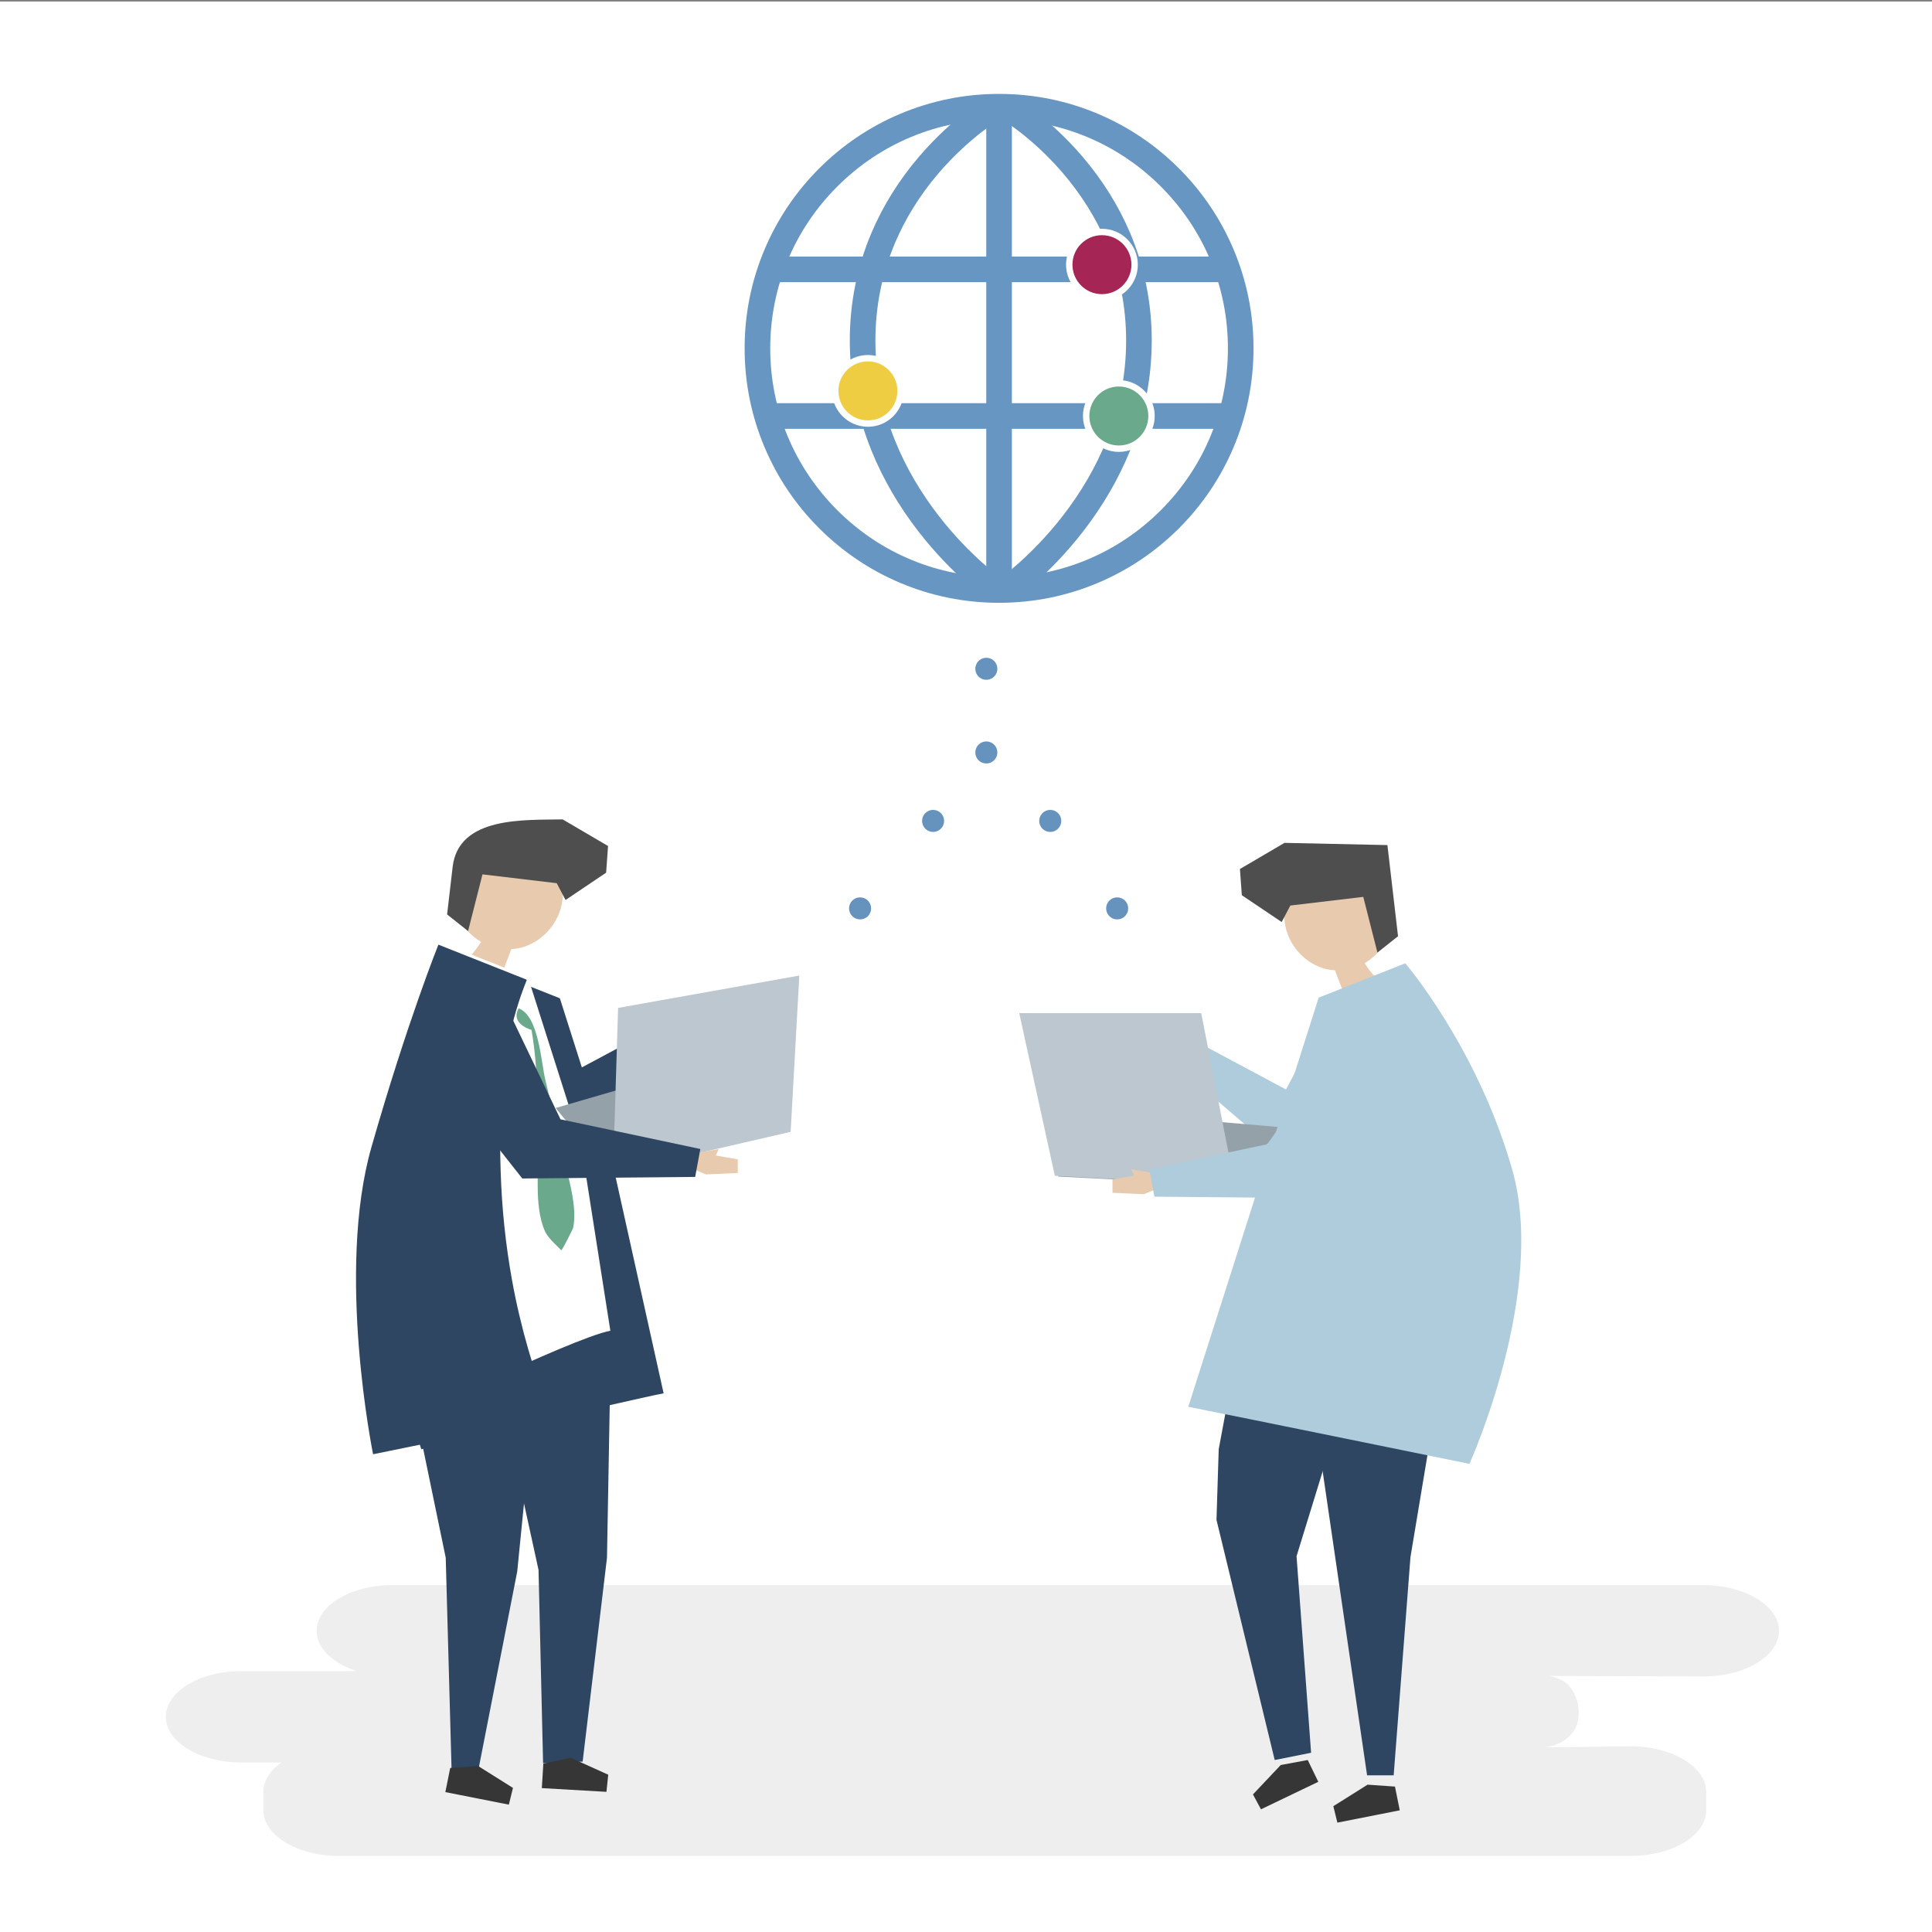<?xml version="1.0" encoding="utf-8"?>
<!-- Generator: Adobe Illustrator 27.5.0, SVG Export Plug-In . SVG Version: 6.00 Build 0)  -->
<svg version="1.1" xmlns="http://www.w3.org/2000/svg" xmlns:xlink="http://www.w3.org/1999/xlink" x="0px" y="0px"
	 viewBox="0 0 1270 1270" style="enable-background:new 0 0 1270 1270;" xml:space="preserve">
<rect x="0" y="0" width="1270" height="1270" fill="#808080" stroke="none"/>
<g id="background">
	<g>
		<rect y="1" style="fill:#FFFFFF;" width="1270" height="1270"/>
	</g>
</g>
<g id="shadow">
	<g style="opacity:0.11;">
		<path style="fill:#606060;" d="M1119.824,1042H257.736c-27.268,0-49.579,13.509-49.579,30.02l0,0
			c0,11.433,10.702,21.422,26.335,26.488h-75.914c-27.268,0-49.579,13.509-49.579,30.02l0,0c0,16.511,22.31,30.02,49.579,30.02
			h26.452c-7.388,5.246-11.87,12.032-11.87,19.425v12.008c0,16.511,22.31,30.02,49.579,30.02h849.255
			c27.268,0,49.579-13.509,49.579-30.02v-12.008c0-16.511-22.31-30.02-49.579-30.02l-57.745,0.667c4.399,0,11.54-2.101,16.332-6.325
			c8.401-7.406,8.774-18.679,4.666-28.01c-2.663-6.049-6.929-10.846-17.498-12.65l102.074,0.405
			c27.268,0,49.579-13.509,49.579-30.02l0,0C1169.402,1055.509,1147.092,1042,1119.824,1042z"/>
	</g>
</g>
<g id="object">
	<g>
		<g>
			<g>
				<polygon style="fill:#E8CBAE;" points="763.355,691.137 749.931,676.385 755.591,669.989 766.88,677.92 768.241,673.57 
					778.286,687.687 773.244,695.183 				"/>
			</g>
			<g>
				<polygon style="fill:#AECCDC;" points="879.467,651.979 845.342,716.173 774.201,678.153 766.195,694.373 847.717,764.352 
					925.267,682.639 				"/>
			</g>
		</g>
		<g>
			<g>
				<path style="fill:#94A1A9;" d="M841,740.872c-5.747,8.768-29.618,40.388-29.259,38.448l-116.384-5.915L736.97,732L841,740.872z"
					/>
			</g>
			<g>
				<polygon style="fill:#BCC7CF;" points="789.635,666 670,666 693.407,772.909 811.742,779.291 				"/>
			</g>
		</g>
		<g>
			<g>
				<polygon style="fill:#2E4661;" points="890.556,869.907 890.556,898.612 852.284,1022.998 861.852,1152.168 837.931,1156.952 
					799.659,999.077 801.123,952.628 818.795,857.896 				"/>
			</g>
			<g>
				<polygon style="fill:#2E4661;" points="860.196,903.894 898.653,1167.019 916.133,1167.019 927.173,1023.496 951.093,879.974 
									"/>
			</g>
			<g>
				<polygon style="fill:#363636;" points="841.891,1160.233 823.631,1179.558 828.906,1189.354 866.584,1171.269 859.644,1156.952 
									"/>
			</g>
			<g>
				<polygon style="fill:#363636;" points="898.977,1173.153 876.467,1187.304 879.127,1198.107 920.128,1190.009 916.986,1174.412 
									"/>
			</g>
		</g>
		<g>
			<g>
				<path style="fill:#E8CBAE;" d="M844.3,590.578c15.503,1.14,29.999-11.591,45.258-8.431c9.921,2.055,17.753,10.855,20.781,20.772
					c1.411,4.623,1.911,9.661,0.53,14.257c-0.896,2.983-2.549,5.672-4.495,8.061c-2.602,3.194-5.784,5.847-9.317,7.886
					c1.94,3.127,4.164,6.079,6.636,8.805c-7.15,2.738-14.3,5.476-21.45,8.214c-1.58-4.109-3.16-8.217-4.74-12.325
					c-2.15-0.119-4.293-0.425-6.392-0.97c-12.695-3.294-23.219-14.412-26.05-27.519C843.736,603.188,843.991,596.838,844.3,590.578z
					"/>
			</g>
			<g>
				<polygon style="fill:#4E4E4E;" points="848.214,595.255 896.152,589.559 905.456,626.177 918.993,615.434 912.017,555.517 
					844.364,554.06 815.071,571.245 816.311,588.466 842.504,606.097 				"/>
			</g>
		</g>
		<g>
			<path style="fill:#AECCDC;" d="M866.821,655.812l56.939-22.587c0,0,47.286,55.091,70.29,135.605
				c23.004,80.514-28.116,193.44-28.116,193.44s-158.774-32.413-184.822-37.525l51.386-161.028L866.821,655.812z"/>
		</g>
		<g>
			<g>
				<polygon style="fill:#E8CBAE;" points="751.822,785.017 731.282,784.09 731.295,775.294 745.502,772.814 743.578,768.651 
					761.058,771.585 762.278,780.731 				"/>
			</g>
			<g>
				<polygon style="fill:#AECCDC;" points="880.499,676.946 845.775,749.454 755.472,768.607 758.821,786.631 870.449,787.648 
					932.877,708.484 				"/>
			</g>
		</g>
		<g>
			<g>
				<circle style="fill:#6593BE;" cx="565.373" cy="597.127" r="7.25"/>
			</g>
			<g>
				<circle style="fill:#6593BE;" cx="734.373" cy="597.127" r="7.25"/>
			</g>
			<g>
				<circle style="fill:#6593BE;" cx="690.373" cy="539.627" r="7.25"/>
			</g>
			<g>
				<circle style="fill:#6593BE;" cx="648.373" cy="494.626" r="7.25"/>
			</g>
			<g>
				<path style="fill:#6593BE;" d="M614.399,532.449c3.964,0.566,6.718,4.239,6.152,8.202c-0.566,3.964-4.239,6.718-8.202,6.152
					c-3.964-0.566-6.718-4.239-6.152-8.202C606.763,534.638,610.435,531.883,614.399,532.449z"/>
			</g>
			<g>
				<path style="fill:#6593BE;" d="M649.399,432.449c3.964,0.566,6.718,4.238,6.152,8.202s-4.239,6.718-8.202,6.152
					c-3.964-0.566-6.718-4.239-6.152-8.202C641.763,434.638,645.435,431.883,649.399,432.449z"/>
			</g>
		</g>
		<g>
			<g>
				<g>
					<g>
						<g>
							<path style="fill:#6696C1;" d="M656.74,396.249c-22.576,0-44.482-4.424-65.108-13.148
								c-19.918-8.425-37.805-20.484-53.163-35.842c-15.358-15.358-27.417-33.245-35.842-53.163
								c-8.724-20.626-13.148-42.531-13.148-65.108s4.423-44.482,13.148-65.108c8.425-19.918,20.484-37.805,35.842-53.163
								c15.358-15.358,33.245-27.417,53.163-35.842c20.626-8.724,42.531-13.148,65.108-13.148c22.576,0,44.482,4.423,65.108,13.148
								c19.918,8.425,37.805,20.484,53.163,35.842c15.358,15.358,27.417,33.245,35.842,53.163
								C819.576,184.508,824,206.413,824,228.989s-4.424,44.482-13.148,65.108c-8.425,19.918-20.484,37.805-35.842,53.163
								c-15.358,15.358-33.245,27.417-53.163,35.842C701.221,391.826,679.316,396.249,656.74,396.249z M656.74,78.562
								c-40.181,0-77.956,15.647-106.368,44.059c-28.412,28.412-44.059,66.188-44.059,106.368
								c0,40.181,15.647,77.956,44.059,106.368c28.412,28.412,66.188,44.059,106.368,44.059s77.956-15.647,106.368-44.059
								c28.412-28.412,44.059-66.188,44.059-106.368c0-40.181-15.647-77.956-44.059-106.368
								C734.696,94.209,696.92,78.562,656.74,78.562z"/>
						</g>
					</g>
					<g>
						<g>
							<rect x="648.323" y="70.145" style="fill:#6696C1;" width="16.833" height="317.688"/>
						</g>
					</g>
				</g>
				<g>
					<g>
						<rect x="507.163" y="168.65" style="fill:#6696C1;" width="301.824" height="16.833"/>
					</g>
				</g>
				<g>
					<g>
						<rect x="502.197" y="265.041" style="fill:#6696C1;" width="307.075" height="16.833"/>
					</g>
				</g>
				<g>
					<g>
						<path style="fill:#6696C1;" d="M649.308,394.502c-0.932-0.647-23.083-16.19-45.386-44.908
							c-13.116-16.889-23.577-34.875-31.09-53.459c-9.436-23.338-14.22-47.663-14.22-72.301c0-24.688,4.803-48.517,14.276-70.825
							c7.56-17.802,18.086-34.654,31.286-50.087c22.453-26.252,44.795-39.282,45.735-39.824l8.406,14.584
							c-0.199,0.116-21.15,12.412-41.742,36.644c-11.982,14.099-21.515,29.444-28.336,45.609
							c-8.487,20.114-12.791,41.613-12.791,63.899c0,22.465,4.372,44.668,12.993,65.992c6.932,17.145,16.615,33.781,28.779,49.444
							c20.742,26.708,41.489,41.266,41.697,41.41L649.308,394.502z"/>
					</g>
				</g>
				<g>
					<g>
						<path style="fill:#6696C1;" d="M666.398,394.502l-9.612-13.818c0.211-0.147,21.299-15.01,42.041-41.85
							c12.08-15.631,21.691-32.225,28.567-49.319c8.538-21.227,12.868-43.326,12.868-65.681c0-22.414-4.353-44.03-12.937-64.245
							c-6.886-16.217-16.503-31.601-28.584-45.726c-20.592-24.077-41.143-36.063-41.348-36.181l8.406-14.584
							c0.94,0.542,23.282,13.572,45.735,39.824c13.2,15.434,23.726,32.285,31.285,50.087c9.473,22.308,14.276,46.137,14.276,70.825
							c0,24.638-4.784,48.963-14.22,72.301c-7.514,18.584-17.974,36.57-31.09,53.459
							C689.481,378.311,667.33,393.854,666.398,394.502z"/>
					</g>
				</g>
			</g>
			<g>
				<g>
					<circle style="fill:#EFCD42;" cx="570.517" cy="256.949" r="21.488"/>
				</g>
				<g>
					<path style="fill:#FFFFFF;" d="M570.516,280.541c-13.009,0-23.592-10.584-23.592-23.592c0-13.009,10.583-23.592,23.592-23.592
						c13.009,0,23.592,10.583,23.592,23.592C594.109,269.958,583.525,280.541,570.516,280.541z M570.516,237.565
						c-10.688,0-19.384,8.696-19.384,19.384c0,10.688,8.696,19.384,19.384,19.384c10.688,0,19.384-8.696,19.384-19.384
						C589.901,246.261,581.205,237.565,570.516,237.565z"/>
				</g>
			</g>
			<g>
				<g>
					<circle style="fill:#A52554;" cx="724.36" cy="173.981" r="21.488"/>
				</g>
				<g>
					<path style="fill:#FFFFFF;" d="M724.36,197.574c-13.009,0-23.592-10.583-23.592-23.592c0-13.009,10.583-23.592,23.592-23.592
						s23.592,10.583,23.592,23.592C747.952,186.99,737.369,197.574,724.36,197.574z M724.36,154.597
						c-10.688,0-19.384,8.696-19.384,19.384s8.696,19.384,19.384,19.384s19.384-8.696,19.384-19.384S735.048,154.597,724.36,154.597
						z"/>
				</g>
			</g>
			<g>
				<g>
					<circle style="fill:#6BA98C;" cx="735.471" cy="273.458" r="21.488"/>
				</g>
				<g>
					<path style="fill:#FFFFFF;" d="M735.471,297.05c-13.009,0-23.592-10.583-23.592-23.592s10.583-23.592,23.592-23.592
						c13.009,0,23.592,10.583,23.592,23.592S748.48,297.05,735.471,297.05z M735.471,254.074c-10.688,0-19.384,8.696-19.384,19.384
						c0,10.688,8.696,19.384,19.384,19.384c10.688,0,19.384-8.696,19.384-19.384C754.855,262.769,746.159,254.074,735.471,254.074z"
						/>
				</g>
			</g>
		</g>
		<g>
			<path style="fill:#2E4661;" d="M368.026,656.219l-57.965-22.995c0,0-20.6,51.168-44.019,133.133
				c-23.419,81.965,10.874,186.3,10.874,186.3s132.794-31.56,159.312-36.764l-33.261-149.824L368.026,656.219z"/>
		</g>
		<g>
			<g>
				<polygon style="fill:#E8CBAE;" points="445.349,687.176 459.015,672.157 453.253,665.646 441.761,673.72 440.375,669.292 
					430.148,683.663 435.282,691.294 				"/>
			</g>
			<g>
				<polygon style="fill:#2E4661;" points="327.145,647.312 361.885,712.663 434.307,673.957 442.457,690.47 359.467,761.71 
					280.519,678.524 				"/>
			</g>
		</g>
		<g>
			<g>
				<polygon style="fill:#2E4661;" points="322.855,860.167 322.855,889.389 354,1032 357,1159 383,1158 399,1024 401,913 
					395.91,847.94 				"/>
			</g>
			<g>
				<polygon style="fill:#2E4661;" points="353.763,894.767 340,1033 314.613,1162.633 296.818,1162.633 293,1024 261.227,870.416 
									"/>
			</g>
			<g>
				<polygon style="fill:#363636;" points="375.152,1155.468 399.824,1166.6 398.647,1177.865 356.172,1175.415 357.166,1159.248 
									"/>
			</g>
			<g>
				<polygon style="fill:#363636;" points="314.283,1160.879 337.198,1175.284 334.49,1186.282 292.75,1178.038 295.949,1162.16 
									"/>
			</g>
		</g>
		<g>
			<g>
				<path style="fill:#E8CBAE;" d="M369.945,575.804c-15.783,1.161-30.54-11.8-46.074-8.583c-10.1,2.092-18.073,11.05-21.156,21.146
					c-1.437,4.706-1.946,9.835-0.54,14.515c0.912,3.037,2.595,5.774,4.576,8.206c2.649,3.251,5.888,5.953,9.484,8.028
					c-1.975,3.184-4.239,6.189-6.755,8.964c7.279,2.787,14.557,5.575,21.836,8.362c1.608-4.183,3.217-8.365,4.825-12.548
					c2.189-0.121,4.37-0.433,6.507-0.987c12.923-3.353,23.637-14.671,26.519-28.015C370.52,588.642,370.26,582.177,369.945,575.804z
					"/>
			</g>
			<g>
				<path style="fill:#4E4E4E;" d="M365.961,580.566l-48.802-5.799l-9.471,37.278l-13.781-10.937
					c1.212-10.409,2.425-20.817,3.635-31.225c3.901-33.534,47.614-30.722,72.338-31.254l29.822,17.494l-1.262,17.532l-26.665,17.949
					L365.961,580.566z"/>
			</g>
		</g>
		<g>
			<path style="fill:#FFFFFF;" d="M347.018,642.214l-57.965-22.995c0,0-20.6,51.168-44.019,133.132s10.874,186.3,10.874,186.3
				s118.789-58.696,145.306-63.9l-19.255-122.689L347.018,642.214z"/>
		</g>
		<g>
			<path style="fill:#2E4661;" d="M244.159,754.102c23.419-81.965,44.019-133.132,44.019-133.132l57.965,22.995l0.094,0.296
				c-1.284,3.349-2.626,6.68-3.789,10.075c-4.59,13.401-7.984,27.193-10.069,41.205c-3.664,24.628-4.048,49.95-3.261,74.803
				c0.755,23.846,3.214,47.648,7.451,71.129c5.601,31.042,14.531,61.289,26.039,90.565
				c-53.914,10.955-117.363,23.908-117.363,23.908S220.74,836.067,244.159,754.102z"/>
		</g>
		<g>
			<path style="fill:#6BA98C;" d="M373.516,773.148c2.622,11.037,5.429,23.472,3.189,34.203c0,0-7.23,15.108-7.851,14.487
				c-0.027-0.481-8.242-7.267-10.543-12.324c-3.924-8.628-4.768-19.396-4.849-29.127c-0.29-34.534,1.752-69.348-4.072-103.389
				c-6.796-2.065-12.622-7.065-8.444-14.159c13.225,5.016,14.625,34.783,17.513,46.939
				C363.478,730.901,368.497,752.024,373.516,773.148z"/>
		</g>
		<g>
			<g>
				<path style="fill:#94A1A9;" d="M365.285,728.331c7.669,9.882,38.46,44.96,37.671,42.612l114.564-28.052l-50.628-44.093
					L365.285,728.331z"/>
			</g>
			<g>
				<polygon style="fill:#BCC7CF;" points="406.311,662.555 525.425,641.281 519.725,744.016 402.957,770.943 				"/>
			</g>
		</g>
		<g>
			<g>
				<polygon style="fill:#E8CBAE;" points="464.09,771.996 485,771.053 484.986,762.098 470.524,759.574 472.483,755.336 
					454.688,758.323 453.445,767.633 				"/>
			</g>
			<g>
				<polygon style="fill:#2E4661;" points="333.094,661.978 368.444,735.793 460.374,755.291 456.965,773.64 343.325,774.675 
					279.772,694.084 				"/>
			</g>
		</g>
	</g>
</g>
</svg>
